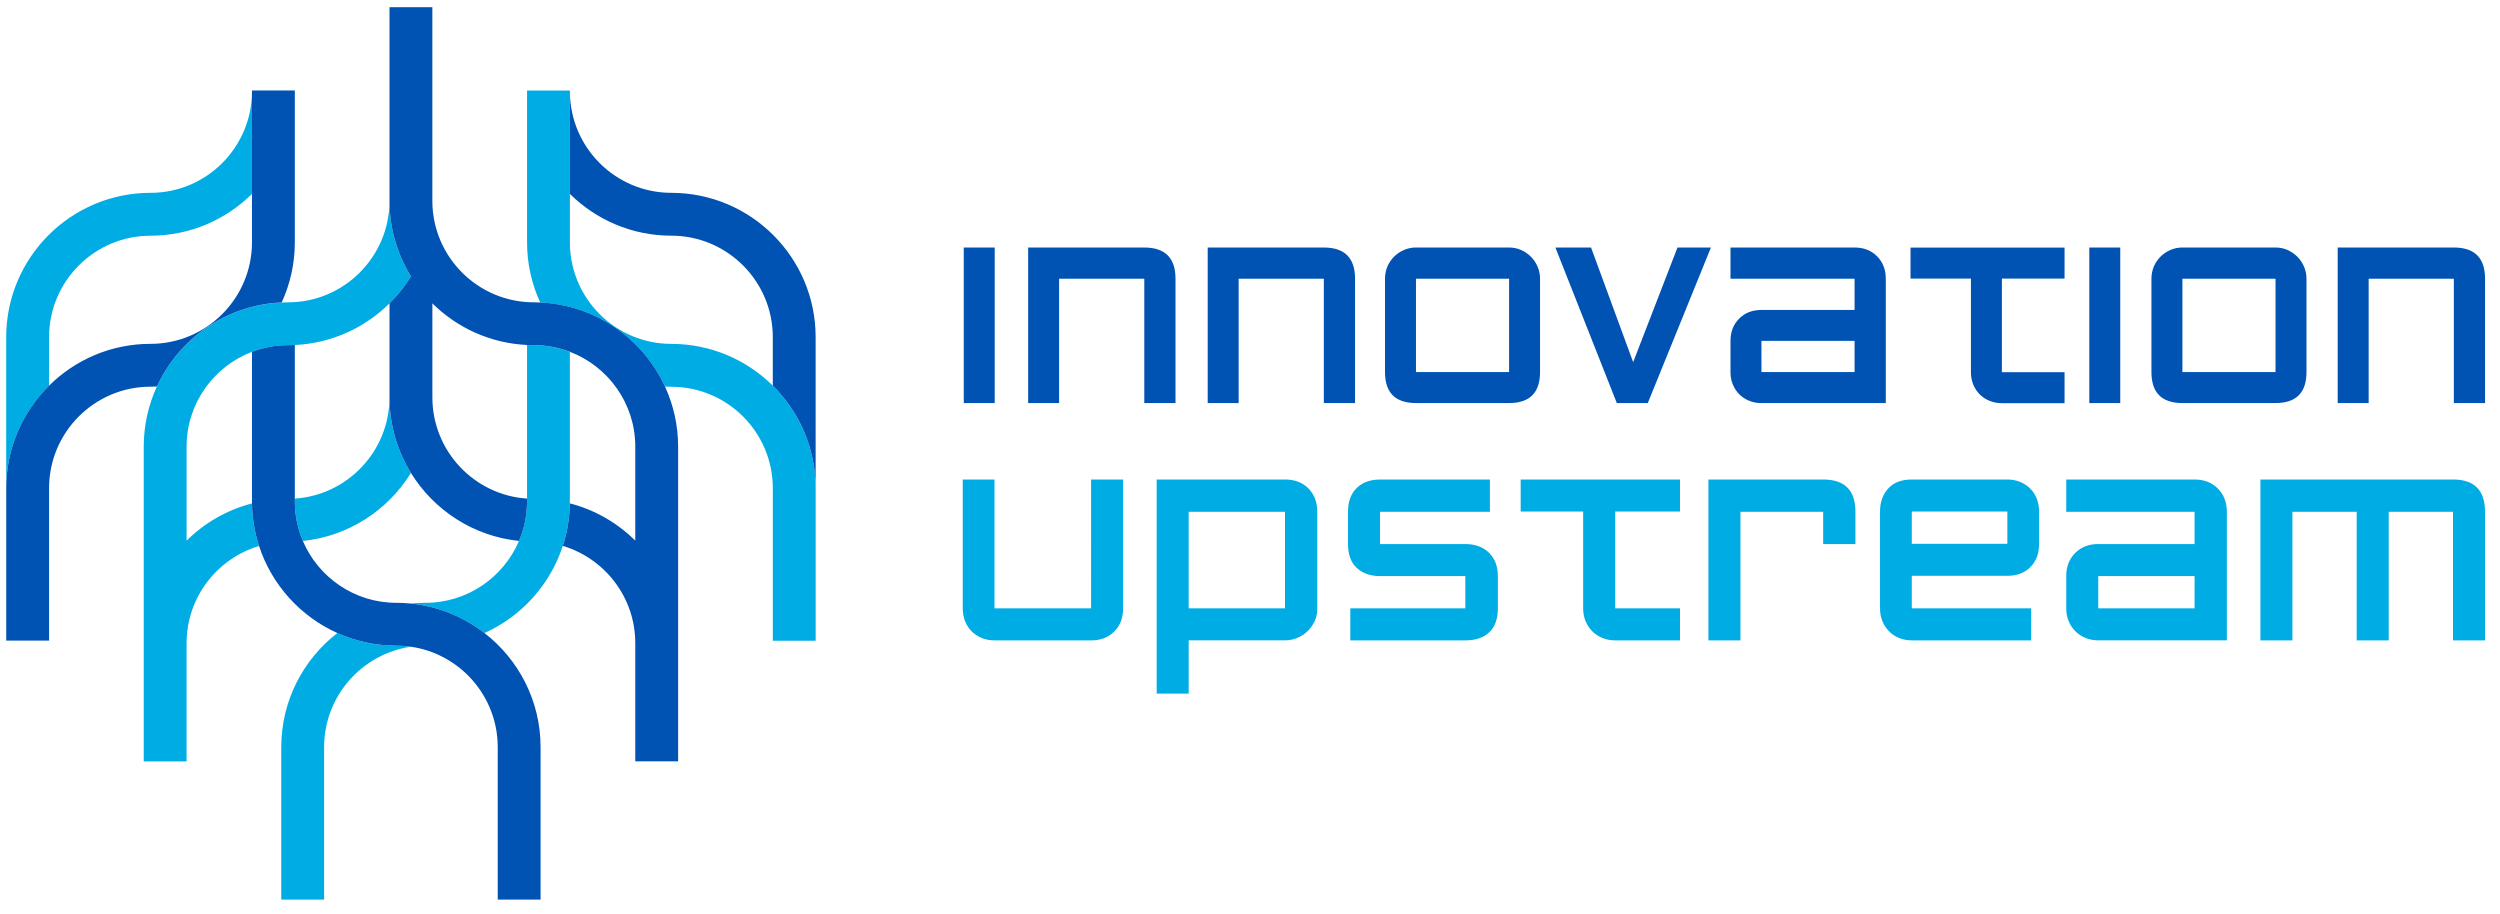 <?xml version="1.0" encoding="utf-8"?>
<svg viewBox="64.641 62.912 367.262 134.281" xmlns="http://www.w3.org/2000/svg">
  <g transform="matrix(0.309, 0, 0, 0.309, -49.012, -37.341)" style="">
    <path class="st0" d="M826,516.06h14.72v-73.94H826V516.06z M911.83,442.12h-55.22v73.94h14.72v-59.11h40.5v59.11h14.84v-59.11 C926.66,447.06,921.72,442.12,911.83,442.12z M997.19,442.12h-55.22v73.94h14.72v-59.11h40.5v59.11h14.84v-59.11 C1012.02,447.06,1007.08,442.12,997.19,442.12z M1095.62,446.47c-1.34-1.33-2.89-2.39-4.65-3.18c-1.77-0.78-3.67-1.18-5.71-1.18 h-44.27c-1.96,0-3.83,0.37-5.59,1.12c-1.77,0.75-3.34,1.79-4.71,3.12c-1.37,1.34-2.45,2.91-3.24,4.71 c-0.78,1.81-1.18,3.77-1.18,5.89v44.39c0,9.81,4.9,14.72,14.72,14.72h44.27c9.81,0,14.72-4.91,14.72-14.72v-44.39 c0-2.04-0.39-3.96-1.18-5.77C1098.01,449.38,1096.95,447.81,1095.62,446.47z M1085.26,501.34h-44.27v-44.39h44.27V501.34z M1144.25,496.63l-20.02-54.51h-16.95l29.2,73.94h14.72l30.02-73.94h-15.9L1144.25,496.63z M1249.51,442.12h-58.99v14.84h58.99 v14.84h-44.27c-4.32,0-7.85,1.37-10.6,4.12c-2.75,2.75-4.12,6.28-4.12,10.6v14.84c0,2.12,0.37,4.08,1.12,5.89 c0.75,1.81,1.77,3.36,3.06,4.65c1.29,1.29,2.84,2.32,4.65,3.06c1.8,0.75,3.77,1.12,5.89,1.12h59.11v-59.11 c0-4.32-1.37-7.87-4.12-10.66C1257.47,443.51,1253.9,442.12,1249.51,442.12z M1249.51,501.34h-44.27V486.5h44.27V501.34z M1361.1,516.06h14.72v-73.94h-14.72V516.06z M1460,446.47c-1.34-1.33-2.89-2.39-4.65-3.18c-1.77-0.78-3.67-1.18-5.71-1.18h-44.27 c-1.96,0-3.83,0.37-5.59,1.12c-1.77,0.75-3.34,1.79-4.71,3.12c-1.37,1.34-2.45,2.91-3.24,4.71c-0.78,1.81-1.18,3.77-1.18,5.89 v44.39c0,9.81,4.9,14.72,14.72,14.72h44.27c9.81,0,14.72-4.91,14.72-14.72v-44.39c0-2.04-0.39-3.96-1.18-5.77 C1462.39,449.38,1461.33,447.81,1460,446.47z M1449.64,501.34h-44.27v-44.39h44.27V501.34z M1534.41,442.12h-55.22v73.94h14.72 v-59.11h40.5v59.11h14.84v-59.11C1549.24,447.06,1544.3,442.12,1534.41,442.12z M1276.1,456.89h28.73v44.51 c0,2.12,0.37,4.08,1.12,5.89c0.74,1.81,1.77,3.36,3.06,4.65c1.29,1.29,2.84,2.32,4.65,3.06c1.8,0.75,3.77,1.12,5.89,1.12h29.79 V501.4h-29.79v-44.51h29.79v-14.72h-73.23V456.89z" style="fill: rgb(0, 83, 178);"/>
    <path class="st1" d="M886.53,613.67h-45.91v-61.25h-15.1v61.25c0,2.19,0.37,4.22,1.1,6.09c0.73,1.87,1.77,3.47,3.1,4.81 c1.34,1.34,2.94,2.4,4.81,3.17c1.87,0.77,3.9,1.16,6.09,1.16h45.91c4.55,0,8.22-1.4,11.02-4.2c2.8-2.8,4.2-6.47,4.2-11.02v-61.25 h-15.22V613.67z M978.72,552.41h-61.01v101.8h15.22v-25.33h45.79c2.03,0,3.98-0.38,5.84-1.16c1.87-0.77,3.49-1.83,4.87-3.17 c1.38-1.34,2.5-2.9,3.35-4.69c0.85-1.79,1.28-3.73,1.28-5.85v-46.27c0-4.55-1.4-8.24-4.2-11.08 C987.06,553.83,983.35,552.41,978.72,552.41z M978.72,613.67h-45.79v-45.91h45.79V613.67z M1064.45,583.1h-40.55v-15.34h52.24 v-15.34h-52.24c-4.63,0-8.32,1.34-11.08,4.02c-2.76,2.68-4.14,6.45-4.14,11.32v15.34c0,5.03,1.4,8.83,4.2,11.39 c2.8,2.56,6.47,3.84,11.02,3.84h40.55v15.34h-54.68v15.22h54.68c4.95,0,8.77-1.3,11.45-3.9c2.68-2.6,4.02-6.37,4.02-11.32v-15.34 c0-4.63-1.4-8.32-4.2-11.08C1072.91,584.48,1069.15,583.1,1064.45,583.1z M1090.76,567.63h29.71v46.03c0,2.19,0.39,4.22,1.16,6.09 c0.77,1.87,1.83,3.47,3.17,4.81c1.34,1.34,2.94,2.4,4.81,3.17c1.87,0.77,3.9,1.16,6.09,1.16h30.81v-15.22h-30.81v-46.03h30.81 v-15.22h-75.74V567.63z M1234.58,552.41h-54.55v76.48h15.22v-61.13h39.33v15.34h15.34v-15.34 C1249.92,557.53,1244.81,552.41,1234.58,552.41z M1333.03,556.74c-1.34-1.34-2.94-2.39-4.81-3.17c-1.87-0.77-3.9-1.16-6.09-1.16 h-45.42c-4.87,0-8.61,1.42-11.2,4.26c-2.6,2.84-3.9,6.5-3.9,10.96v46.03c0,2.19,0.36,4.2,1.1,6.03c0.73,1.83,1.77,3.43,3.1,4.81 c1.34,1.38,2.94,2.46,4.81,3.23c1.86,0.77,3.9,1.16,6.09,1.16h56.75v-15.22h-56.75V598.2h45.42c4.55,0,8.2-1.38,10.96-4.14 c2.76-2.76,4.14-6.45,4.14-11.08v-15.34c0-2.19-0.36-4.22-1.1-6.09C1335.41,559.68,1334.37,558.08,1333.03,556.74z M1322.14,582.98 h-45.42v-15.34h45.42V582.98z M1411.15,552.41h-61.01v15.34h61.01v15.34h-45.79c-4.47,0-8.12,1.42-10.96,4.26 c-2.84,2.84-4.26,6.5-4.26,10.96v15.34c0,2.19,0.38,4.22,1.16,6.09c0.77,1.87,1.83,3.47,3.17,4.81c1.34,1.34,2.94,2.4,4.81,3.17 c1.87,0.77,3.9,1.16,6.09,1.16h61.13v-61.13c0-4.46-1.42-8.14-4.26-11.02C1419.39,553.86,1415.7,552.41,1411.15,552.41z M1411.15,613.67h-45.79v-15.34h45.79V613.67z M1534.02,552.41h-91.57v76.48h15.22v-61.13h30.56v61.13h15.22v-61.13h30.56v61.13 h15.22v-61.13C1549.24,557.53,1544.17,552.41,1534.02,552.41z" style="fill: rgb(0, 172, 228);"/>
    <g>
      <path class="st2" d="M552.98,513.37v-44.7c-11.69,11.57-27.5,18.98-45.01,19.79v73.02C533.07,559.82,552.98,538.88,552.98,513.37z " style="fill: none;"/>
      <path class="st2" d="M456.52,536.78v44.7c8.5-8.41,19.18-14.63,31.11-17.71c0-0.32-0.02-0.65-0.02-0.97v-71.09 C469.45,498.64,456.52,516.22,456.52,536.78z" style="fill: none;"/>
      <path class="st2" d="M618.37,561.49v-73.02c-17.51-0.81-33.32-8.22-45.01-19.79v44.7C573.36,538.88,593.27,559.82,618.37,561.49z" style="fill: none;"/>
      <path class="st2" d="M686.98,487.92c18.79,0,35.83,7.6,48.23,19.87v-23.07c0-26.6-21.64-48.23-48.23-48.23 c-18.79,0-35.83-7.6-48.23-19.87v23.07C638.74,466.29,660.38,487.92,686.98,487.92z" style="fill: none;"/>
      <path class="st2" d="M391.13,484.73v23.07c12.4-12.28,29.45-19.87,48.23-19.87c26.6,0,48.23-21.64,48.23-48.23v-23.07 c-12.4,12.28-29.45,19.87-48.23,19.87C412.77,436.49,391.13,458.13,391.13,484.73z" style="fill: none;"/>
      <path class="st2" d="M638.72,563.77c11.93,3.08,22.61,9.3,31.11,17.71v-44.7c0-20.56-12.93-38.14-31.08-45.07v71.09 C638.74,563.12,638.72,563.45,638.72,563.77z" style="fill: none;"/>
      <path class="st2" d="M563.17,549.29c-10.93,17.7-29.66,30.1-51.38,32.32c7.35,17.27,24.49,29.42,44.41,29.42 c2.35,0,4.68,0.12,6.97,0.35c2.29-0.23,4.62-0.35,6.97-0.35c19.92,0,37.06-12.14,44.41-29.42 C592.84,579.39,574.1,567,563.17,549.29z" style="fill: none;"/>
      <path class="st1" d="M487.6,416.62v-48.73c0,26.6-21.64,48.23-48.23,48.23c-37.83,0-68.61,30.78-68.61,68.61v71.81 c0-19.04,7.8-36.29,20.37-48.73v-23.07c0-26.6,21.64-48.23,48.23-48.23C458.15,436.49,475.19,428.89,487.6,416.62z M456.52,581.48 v-44.7c0-20.56,12.93-38.14,31.08-45.07c5.33-2.04,11.11-3.16,17.15-3.16c1.08,0,2.15-0.03,3.22-0.08 c17.51-0.81,33.32-8.22,45.01-19.79c3.88-3.84,7.3-8.14,10.19-12.81c-6.45-10.46-10.19-22.76-10.19-35.92 c0,26.6-21.64,48.23-48.23,48.23c-1.02,0-2.02,0.03-3.03,0.08c-26.35,1.15-48.87,17.23-59.33,39.97c-4,8.7-6.25,18.37-6.25,28.56 v93.44v55.54v0.66h20.37v-0.66v-55.54c0-21.81,14.55-40.27,34.45-46.22c-2.08-6.39-3.24-13.18-3.34-20.23 C475.69,566.85,465.02,573.06,456.52,581.48z M507.97,561.49v1.31c0,6.67,1.36,13.03,3.82,18.82 c21.71-2.22,40.45-14.62,51.38-32.32c-6.45-10.46-10.19-22.76-10.19-35.92C552.98,538.88,533.07,559.82,507.97,561.49z M528.2,625.4c-16.21,12.56-26.67,32.19-26.67,54.24v72.5h20.37v-72.5c0-24.23,17.96-44.34,41.27-47.73 c-2.28-0.33-4.6-0.51-6.97-0.51C546.23,631.4,536.75,629.25,528.2,625.4z M618.37,488.46v73.02v1.31c0,6.67-1.36,13.03-3.82,18.82 c-7.35,17.27-24.49,29.42-44.41,29.42c-2.35,0-4.68,0.12-6.97,0.35c13.09,1.33,25.1,6.36,34.97,14.02 c17.56-7.88,31.21-22.93,37.23-41.41c2.08-6.39,3.24-13.18,3.34-20.22c0-0.32,0.02-0.65,0.02-0.97v-71.09 c-5.33-2.04-11.11-3.16-17.15-3.16C620.51,488.54,619.44,488.51,618.37,488.46z M735.21,507.8 c-12.4-12.28-29.45-19.87-48.23-19.87c-26.6,0-48.23-21.64-48.23-48.23v-23.07v-48.73v-0.43h-20.37v0.43v71.81 c0,10.19,2.25,19.85,6.25,28.56c26.35,1.15,48.87,17.23,59.33,39.97c1.01,0.04,2.01,0.08,3.03,0.08 c26.6,0,48.23,21.64,48.23,48.23v72.5h20.37v-72.5C755.58,537.49,747.78,520.24,735.21,507.8z" style="fill: rgb(0, 172, 228);"/>
      <path class="st0" d="M507.97,439.69v-71.81v-0.43H487.6v0.43v48.73v23.07c0,26.6-21.64,48.23-48.23,48.23 c-18.79,0-35.83,7.6-48.23,19.87c-12.57,12.44-20.37,29.69-20.37,48.73v72.5h20.37v-72.5c0-26.6,21.64-48.23,48.23-48.23 c1.02,0,2.02-0.03,3.03-0.08c10.46-22.74,32.98-38.82,59.33-39.97C505.72,459.55,507.97,449.88,507.97,439.69z M686.98,416.12 c-26.6,0-48.23-21.64-48.23-48.23v48.73c12.4,12.28,29.45,19.87,48.23,19.87c26.6,0,48.23,21.64,48.23,48.23v23.07 c12.57,12.44,20.37,29.69,20.37,48.73v-71.81C755.58,446.9,724.81,416.12,686.98,416.12z M598.14,625.4 c-9.88-7.66-21.88-12.69-34.97-14.02c-2.29-0.23-4.62-0.35-6.97-0.35c-19.92,0-37.06-12.14-44.41-29.42 c-2.46-5.79-3.82-12.15-3.82-18.82v-1.31v-73.02c-1.07,0.05-2.14,0.08-3.22,0.08c-6.04,0-11.82,1.13-17.15,3.16v71.09 c0,0.33,0.02,0.65,0.02,0.97c0.1,7.05,1.26,13.84,3.34,20.23c6.02,18.48,19.68,33.52,37.23,41.41c8.56,3.84,18.03,6,28.01,6 c2.37,0,4.69,0.18,6.97,0.51c23.31,3.39,41.27,23.5,41.27,47.73v72.5h20.37v-72.5C624.81,657.6,614.35,637.96,598.14,625.4z M624.62,468.25c-1.01-0.04-2.01-0.08-3.03-0.08c-26.6,0-48.23-21.64-48.23-48.23v-92.07h-20.37v92.07 c0,13.16,3.73,25.47,10.19,35.92c-2.88,4.67-6.31,8.97-10.19,12.81v44.7c0,13.16,3.73,25.47,10.19,35.92 c10.93,17.7,29.67,30.1,51.38,32.32c2.46-5.79,3.82-12.15,3.82-18.82v-1.31c-25.1-1.66-45.01-22.6-45.01-48.12v-44.7 c11.69,11.57,27.5,18.98,45.01,19.79c1.07,0.05,2.14,0.08,3.22,0.08c6.04,0,11.82,1.13,17.15,3.16 c18.15,6.93,31.08,24.51,31.08,45.07v44.7c-8.5-8.41-19.18-14.63-31.11-17.71c-0.1,7.05-1.26,13.84-3.34,20.22 c19.9,5.95,34.45,24.41,34.45,46.22v55.54v0.66h20.37v-0.66v-55.54v-93.44c0-10.19-2.25-19.85-6.25-28.56 C673.49,485.48,650.97,469.4,624.62,468.25z" style="fill: rgb(0, 83, 178);"/>
    </g>
  </g>
</svg>